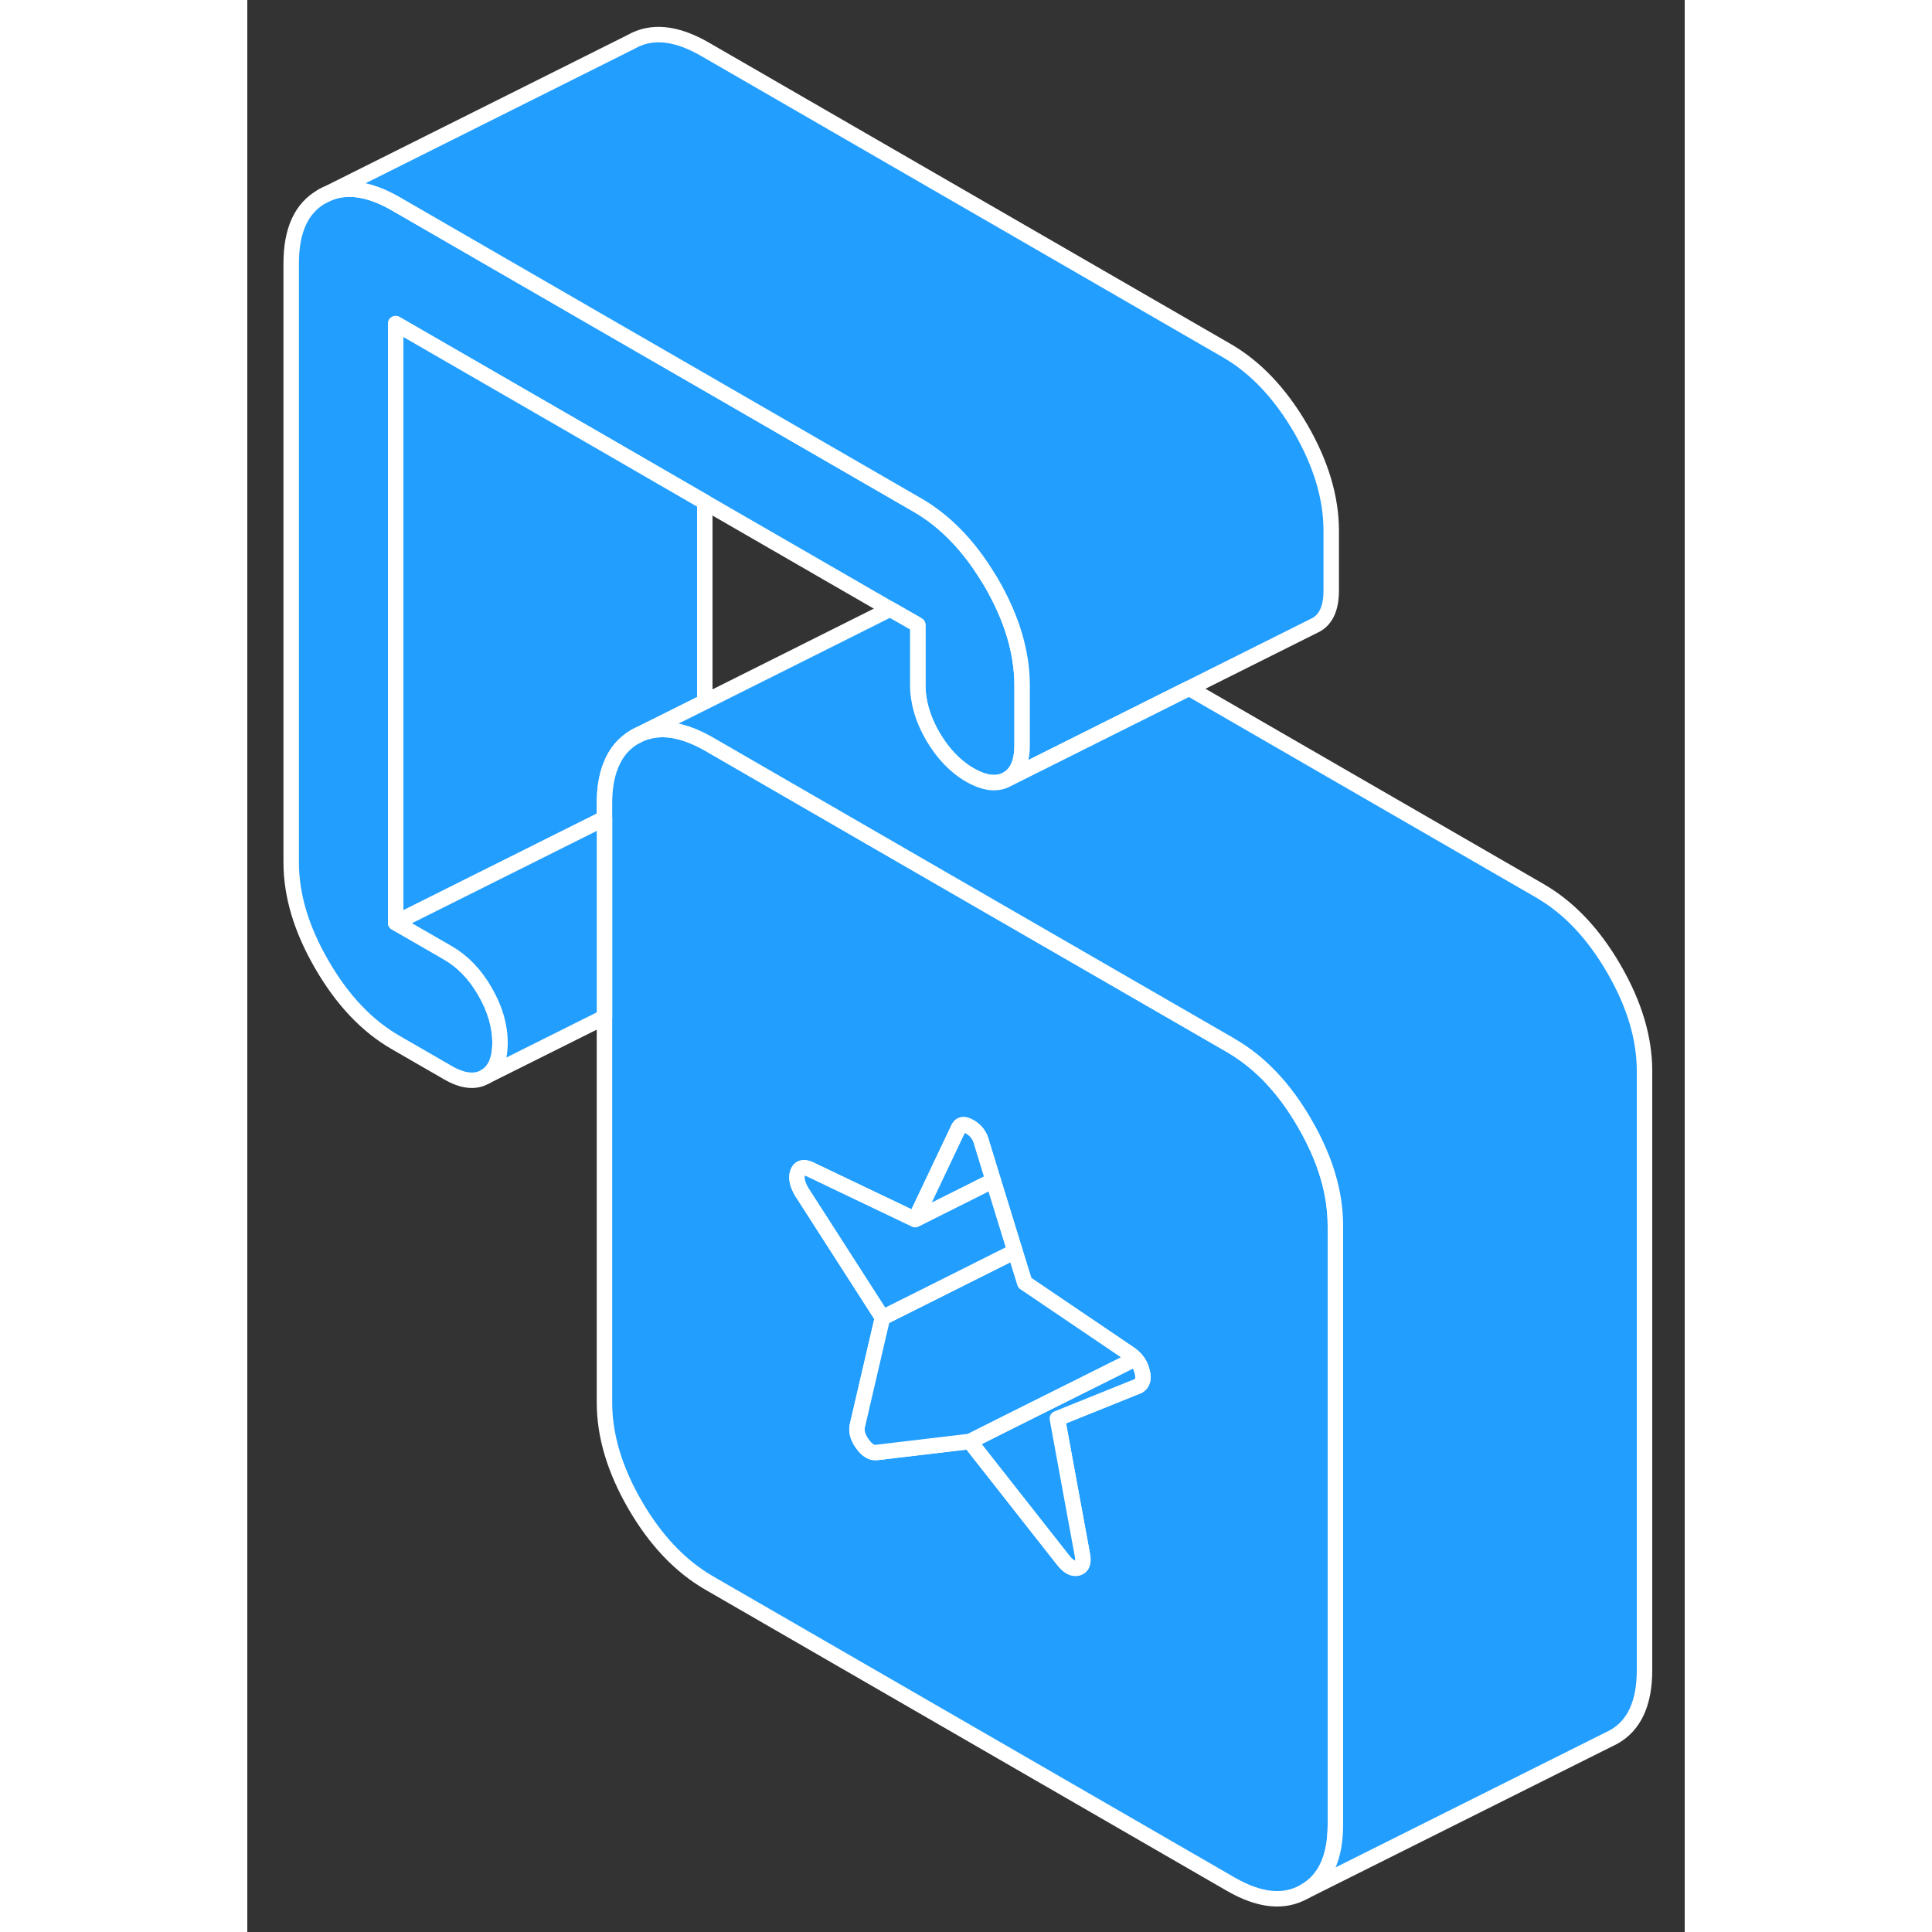 <svg width="48" height="48" viewBox="0 0 93 125" fill="#229EFF" xmlns="http://www.w3.org/2000/svg" stroke-width="1px" stroke-linecap="round" stroke-linejoin="round"><rect x="0" y="0" width="93" height="125" fill="#333333" stroke="none"/><path d="M50.13 44.34V48.21C50.13 49.31 49.81 50.05 49.16 50.42C48.51 50.78 47.71 50.69 46.75 50.14C45.8 49.59 45 48.75 44.35 47.64C43.7 46.52 43.38 45.41 43.38 44.31V40.44L43.27 40.37L41.59 39.41L29.6 32.49L22.84 28.58L9.6 20.94V59.7L12.98 61.65C13.93 62.2 14.74 63.03 15.38 64.15C16.03 65.27 16.35 66.37 16.35 67.47C16.35 68.57 16.03 69.3 15.38 69.67C14.74 70.04 13.93 69.95 12.98 69.4L9.6 67.45C7.74 66.38 6.15 64.7 4.83 62.42C3.5 60.13 2.84 57.93 2.84 55.8V17.04C2.84 14.9 3.5 13.46 4.83 12.71C6.15 11.95 7.74 12.11 9.6 13.18L22.84 20.83L29.6 24.73L43.38 32.69C45.12 33.7 46.64 35.25 47.91 37.33C48 37.46 48.07 37.59 48.15 37.72C49.47 40 50.13 42.21 50.13 44.34Z" stroke="white" stroke-linejoin="round"/><path d="M29.6 32.49V45.41L25.09 47.66C24.36 48.08 23.829 48.71 23.509 49.55C23.239 50.23 23.11 51.04 23.11 51.99V52.95L9.6 59.7V20.94L22.84 28.58L29.6 32.49Z" stroke="white" stroke-linejoin="round"/><path d="M68.409 72.67C67.119 70.44 65.579 68.8 63.769 67.72C63.729 67.69 63.679 67.67 63.639 67.64L43.109 55.79L29.869 48.14C29.779 48.09 29.689 48.04 29.599 47.99C27.849 47.06 26.349 46.95 25.089 47.66C24.359 48.08 23.829 48.71 23.509 49.55C23.239 50.23 23.109 51.04 23.109 51.99V90.75C23.109 92.88 23.769 95.09 25.089 97.37C26.419 99.66 28.009 101.33 29.869 102.41L63.639 121.91C65.499 122.98 67.089 123.14 68.409 122.38C69.739 121.63 70.399 120.19 70.399 118.06V79.3C70.399 77.16 69.739 74.96 68.409 72.67ZM57.649 89.67L52.409 91.78L52.839 94.13L54.019 100.55C54.129 101.07 54.029 101.37 53.719 101.45C53.41 101.53 53.09 101.34 52.749 100.89L46.749 93.26L40.759 93.97C40.419 94.03 40.099 93.84 39.789 93.4C39.479 92.97 39.38 92.56 39.489 92.17L41.099 85.25L35.859 77.09C35.579 76.6 35.499 76.2 35.609 75.88C35.719 75.55 35.969 75.47 36.369 75.64L43.109 78.86L43.209 78.91L45.989 73.05C46.109 72.73 46.359 72.68 46.749 72.91C47.15 73.14 47.399 73.48 47.509 73.93L48.259 76.38L49.669 80.96L50.299 83L57.139 87.63C57.259 87.72 57.359 87.81 57.45 87.91C57.679 88.15 57.819 88.43 57.899 88.75C58.009 89.2 57.929 89.51 57.649 89.67Z" stroke="white" stroke-linejoin="round"/><path d="M57.65 89.67L52.41 91.78L52.84 94.13L54.02 100.55C54.13 101.07 54.03 101.37 53.72 101.45C53.41 101.53 53.09 101.34 52.75 100.89L46.75 93.26L49.24 92.01L57.45 87.91C57.68 88.15 57.82 88.43 57.9 88.75C58.01 89.2 57.93 89.51 57.65 89.67Z" stroke="white" stroke-linejoin="round"/><path d="M48.26 76.38L43.21 78.91L45.99 73.05C46.11 72.73 46.36 72.68 46.75 72.91C47.15 73.14 47.4 73.48 47.51 73.93L48.26 76.38Z" stroke="white" stroke-linejoin="round"/><path d="M57.45 87.91L49.239 92.01L46.749 93.26L40.759 93.97C40.419 94.03 40.099 93.84 39.789 93.4C39.479 92.97 39.38 92.56 39.489 92.17L41.099 85.25L43.599 84L49.669 80.96L50.299 83L57.139 87.63C57.259 87.72 57.359 87.81 57.45 87.91Z" stroke="white" stroke-linejoin="round"/><path d="M49.67 80.96L43.6 84L41.1 85.25L35.86 77.09C35.58 76.6 35.5 76.2 35.61 75.88C35.72 75.55 35.97 75.47 36.37 75.64L43.11 78.86L43.21 78.91L48.26 76.38L49.67 80.96Z" stroke="white" stroke-linejoin="round"/><path d="M23.11 52.95V65.81L15.38 69.67C16.03 69.3 16.35 68.57 16.35 67.47C16.35 66.37 16.03 65.27 15.38 64.15C14.74 63.03 13.93 62.2 12.98 61.65L9.6 59.7L23.11 52.95Z" stroke="white" stroke-linejoin="round"/><path d="M70.13 34.34V38.21C70.13 39.31 69.81 40.05 69.16 40.42L49.16 50.42C49.81 50.05 50.13 49.31 50.13 48.21V44.34C50.13 42.21 49.47 40 48.15 37.72C48.07 37.59 48 37.46 47.91 37.33C46.64 35.25 45.12 33.7 43.38 32.69L29.6 24.73L22.84 20.83L9.6 13.18C7.74 12.11 6.15 11.95 4.83 12.71L24.83 2.71C26.15 1.95 27.74 2.11 29.6 3.18L63.38 22.69C65.23 23.76 66.82 25.44 68.15 27.72C69.47 30 70.13 32.21 70.13 34.34Z" stroke="white" stroke-linejoin="round"/><path d="M90.4 69.3V108.06C90.4 110.19 89.74 111.63 88.41 112.38L68.41 122.38C69.74 121.63 70.4 120.19 70.4 118.06V79.3C70.4 77.16 69.74 74.96 68.41 72.67C67.12 70.44 65.58 68.8 63.77 67.72C63.73 67.69 63.68 67.67 63.64 67.64L43.11 55.79L29.87 48.14C29.78 48.09 29.69 48.04 29.6 47.99C27.85 47.06 26.35 46.95 25.09 47.66L29.6 45.41L41.59 39.41L43.27 40.37L43.38 40.44V44.31C43.38 45.41 43.7 46.52 44.35 47.64C45 48.75 45.8 49.59 46.75 50.14C47.71 50.69 48.51 50.78 49.16 50.42L60.94 44.53L83.64 57.64C85.5 58.72 87.09 60.39 88.41 62.67C89.74 64.96 90.4 67.16 90.4 69.3Z" stroke="white" stroke-linejoin="round"/></svg>